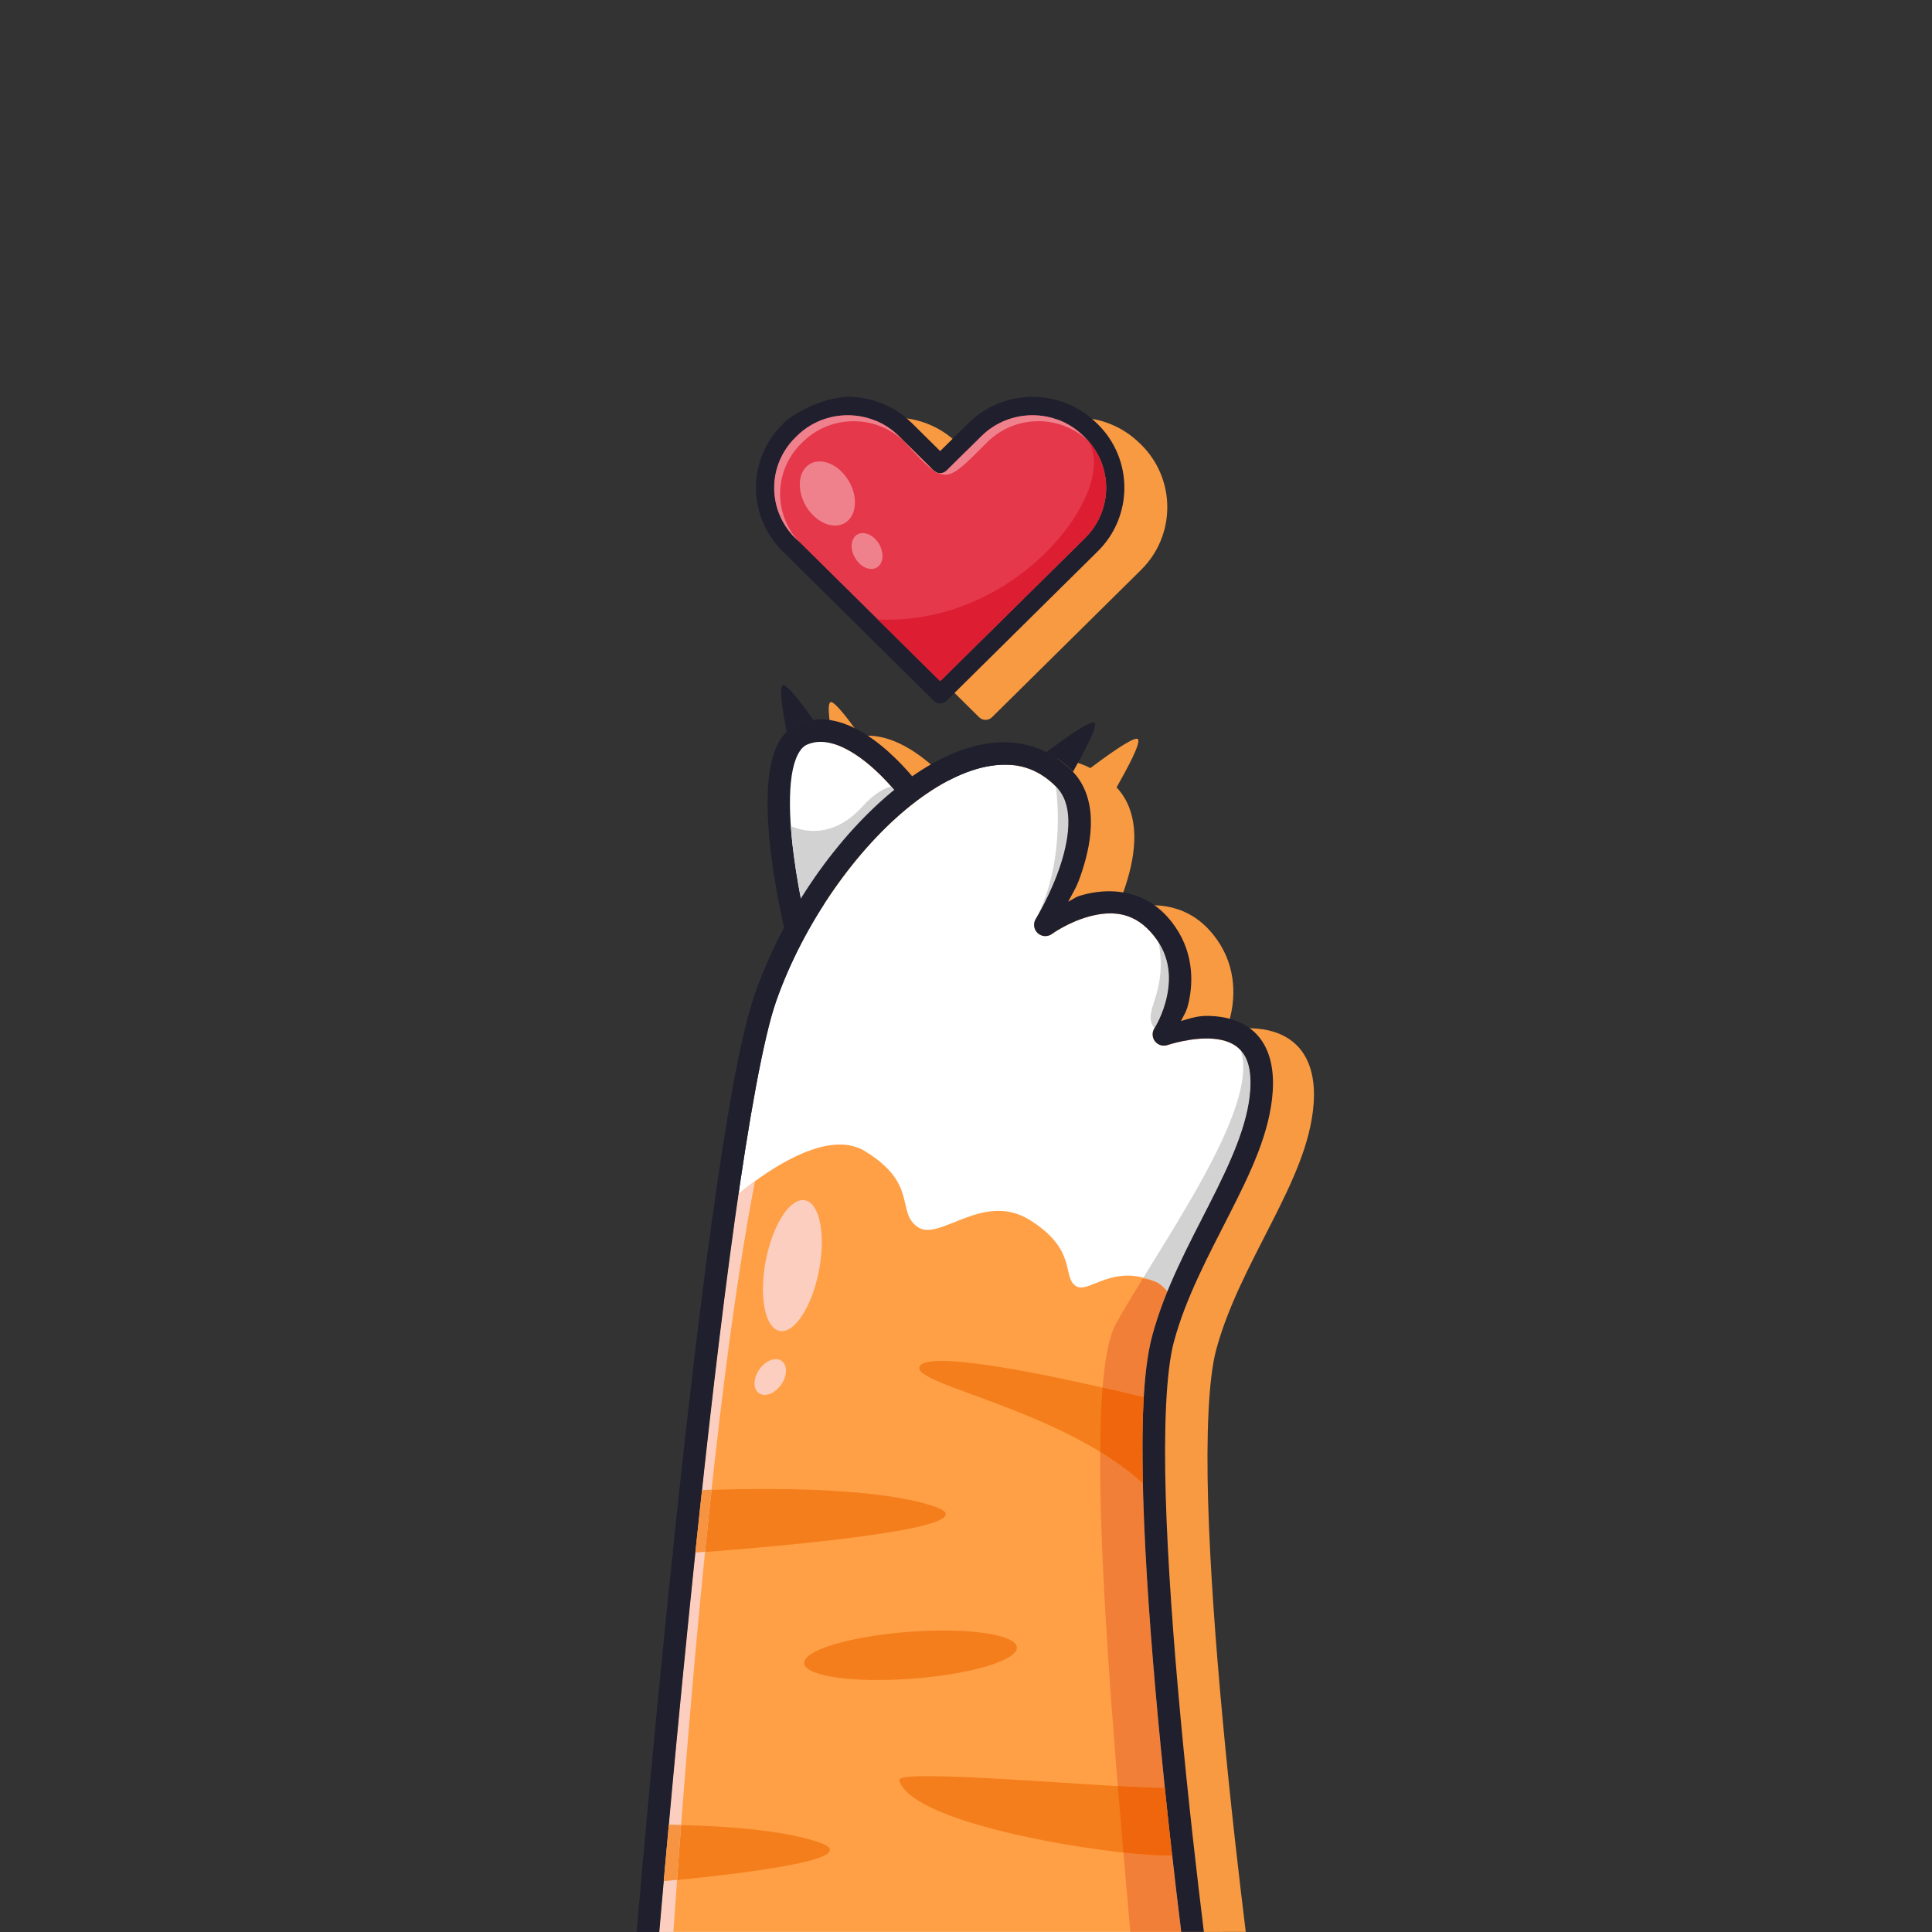 <svg width="56" height="56" viewBox="0 0 56 56" fill="none" xmlns="http://www.w3.org/2000/svg">
<rect x="0" y="0" width="56" height="56" fill="#333333" stroke="none"/>
<path d="M25.926 12.103C25.153 12.118 24.261 12.656 24.096 12.852L24.059 12.888C23.049 13.886 23.049 15.517 24.059 16.516L28.382 20.791C28.485 20.892 28.649 20.892 28.752 20.791L33.077 16.516C34.087 15.517 34.087 13.886 33.077 12.888L33.039 12.852C32.029 11.854 30.389 11.854 29.379 12.852L28.567 13.654L27.757 12.852C27.252 12.353 26.588 12.103 25.926 12.103H25.926ZM31.011 12.635C30.978 12.639 30.945 12.642 30.913 12.647C30.88 12.651 30.848 12.657 30.815 12.663C30.782 12.669 30.75 12.677 30.718 12.684C30.685 12.692 30.653 12.7 30.621 12.71C30.589 12.719 30.557 12.73 30.526 12.741C30.494 12.751 30.463 12.763 30.432 12.775C30.494 12.75 30.557 12.729 30.621 12.71C30.685 12.691 30.75 12.676 30.815 12.663C30.88 12.651 30.945 12.642 31.011 12.635V12.635ZM31.407 12.635C31.473 12.641 31.538 12.651 31.603 12.663C31.668 12.676 31.733 12.691 31.797 12.71C31.861 12.728 31.924 12.75 31.986 12.775C31.955 12.763 31.924 12.751 31.892 12.74C31.861 12.729 31.829 12.719 31.797 12.71C31.733 12.691 31.668 12.675 31.603 12.663C31.538 12.651 31.473 12.641 31.407 12.635ZM25.149 12.776C25.118 12.788 25.087 12.802 25.057 12.816C25.026 12.829 24.996 12.844 24.966 12.86C25.026 12.829 25.087 12.801 25.149 12.776ZM26.703 12.776C26.766 12.801 26.827 12.829 26.887 12.86C26.826 12.829 26.766 12.801 26.703 12.776ZM24.428 13.262H24.429C24.424 13.267 24.419 13.272 24.414 13.277C24.419 13.272 24.423 13.267 24.428 13.262H24.428ZM24.303 13.398C24.291 13.413 24.277 13.429 24.265 13.444C24.277 13.429 24.29 13.413 24.303 13.398ZM24.059 13.756C24.012 13.845 23.971 13.936 23.938 14.03C23.972 13.936 24.012 13.845 24.059 13.756ZM23.908 14.123C23.879 14.218 23.858 14.314 23.844 14.411C23.834 14.475 23.828 14.54 23.825 14.605C23.828 14.54 23.834 14.475 23.844 14.411C23.858 14.314 23.879 14.218 23.908 14.123ZM23.825 14.807C23.827 14.837 23.829 14.867 23.832 14.898C23.835 14.93 23.839 14.962 23.844 14.994C23.853 15.059 23.866 15.123 23.882 15.187C23.89 15.219 23.898 15.25 23.908 15.282C23.879 15.187 23.858 15.091 23.844 14.994C23.835 14.932 23.828 14.87 23.825 14.807ZM23.974 15.468C23.999 15.53 24.028 15.59 24.059 15.649C24.028 15.59 23.999 15.53 23.974 15.468ZM24.272 15.97C24.281 15.981 24.29 15.991 24.298 16.002C24.29 15.991 24.281 15.981 24.272 15.97ZM24.088 20.35V20.35C24.081 20.35 24.074 20.351 24.069 20.354C23.957 20.418 24.065 21.091 24.175 21.68C24.184 21.671 24.193 21.663 24.203 21.654C24.227 21.632 24.252 21.611 24.278 21.591C24.343 21.54 24.416 21.497 24.495 21.461C24.591 21.419 24.687 21.387 24.784 21.365C24.825 21.355 24.867 21.348 24.909 21.342C24.867 21.348 24.825 21.355 24.784 21.365C24.687 21.387 24.591 21.419 24.495 21.462C24.416 21.497 24.344 21.54 24.278 21.591C24.252 21.611 24.227 21.632 24.203 21.654C23.901 21.932 23.759 22.371 23.689 22.836C23.599 23.431 23.624 24.123 23.689 24.792C23.8 25.924 24.036 26.983 24.106 27.283C23.784 27.889 23.501 28.52 23.274 29.163C22.865 30.323 22.462 32.649 22.058 35.547C21.654 38.444 21.261 41.891 20.916 45.202C20.431 49.854 20.073 53.871 19.89 55.997H20.538V55.998H35.46V55.997H36.109C35.925 54.5 35.666 52.288 35.438 49.825C35.24 47.698 35.074 45.458 35.018 43.527C34.962 41.597 35.028 39.961 35.251 39.127C35.588 37.869 36.242 36.653 36.843 35.471C37.443 34.29 37.998 33.142 38.078 31.97C38.127 31.243 37.958 30.702 37.635 30.348C37.311 29.994 36.869 29.856 36.46 29.817C35.946 29.767 35.755 29.872 35.454 29.951C35.553 29.744 35.618 29.7 35.689 29.349C35.826 28.672 35.775 27.752 35.056 26.962C34.322 26.155 33.344 26.149 32.63 26.348C32.4 26.412 32.41 26.453 32.23 26.537C32.386 26.231 32.468 26.154 32.622 25.681C32.774 25.215 32.89 24.702 32.878 24.195C32.866 23.704 32.726 23.206 32.365 22.823C32.677 22.27 33.078 21.532 32.983 21.425C32.976 21.415 32.961 21.411 32.941 21.413C32.749 21.424 32.057 21.923 31.607 22.262C31.235 22.076 30.832 21.984 30.42 21.98C30.259 21.978 30.097 21.989 29.935 22.013C29.213 22.12 28.482 22.457 27.769 22.954C27.587 22.738 27.272 22.391 26.88 22.073C26.567 21.818 26.202 21.577 25.797 21.437H25.796C25.518 21.342 25.215 21.297 24.911 21.341C24.92 21.339 24.929 21.338 24.939 21.337C24.615 20.88 24.216 20.355 24.088 20.349L24.088 20.35ZM24.635 22.136H24.636C24.628 22.143 24.62 22.152 24.612 22.161C24.62 22.152 24.628 22.144 24.635 22.136H24.635ZM24.595 22.182C24.588 22.191 24.58 22.2 24.573 22.21C24.58 22.201 24.587 22.191 24.595 22.182ZM24.571 22.213C24.564 22.223 24.557 22.234 24.55 22.244C24.557 22.234 24.564 22.223 24.571 22.213ZM24.507 22.317C24.502 22.329 24.495 22.341 24.489 22.354C24.495 22.341 24.501 22.329 24.507 22.317ZM24.454 22.43C24.448 22.448 24.44 22.467 24.433 22.487C24.44 22.467 24.447 22.449 24.454 22.43ZM32.031 22.526C32.051 22.541 32.072 22.557 32.092 22.573C32.072 22.557 32.051 22.541 32.031 22.526ZM32.12 22.596C32.147 22.618 32.174 22.642 32.201 22.665C32.174 22.641 32.147 22.618 32.12 22.596ZM30.416 22.621C30.477 22.621 30.537 22.623 30.596 22.628C30.537 22.624 30.477 22.621 30.416 22.621ZM30.416 22.621V22.621C30.357 22.621 30.297 22.624 30.237 22.628C30.297 22.624 30.357 22.62 30.416 22.62V22.621ZM30.213 22.63C30.152 22.635 30.091 22.642 30.029 22.651C29.721 22.697 29.395 22.798 29.06 22.95C29.395 22.798 29.721 22.696 30.029 22.651C30.091 22.642 30.152 22.635 30.213 22.63V22.63ZM30.631 22.631C30.689 22.636 30.746 22.645 30.803 22.655C30.746 22.645 30.689 22.637 30.631 22.631ZM24.387 22.633C24.381 22.654 24.375 22.677 24.37 22.7C24.375 22.677 24.382 22.655 24.387 22.633ZM30.85 22.665C30.869 22.67 30.889 22.673 30.907 22.678C30.889 22.673 30.869 22.67 30.85 22.665ZM32.231 22.693C32.261 22.72 32.29 22.747 32.319 22.776C32.29 22.747 32.261 22.72 32.231 22.693ZM31.004 22.704C31.023 22.71 31.042 22.716 31.062 22.723C31.042 22.716 31.023 22.71 31.004 22.704ZM24.364 22.723C24.36 22.744 24.356 22.764 24.352 22.785C24.356 22.764 24.36 22.744 24.364 22.723ZM31.105 22.737C31.124 22.744 31.143 22.752 31.163 22.759C31.143 22.752 31.124 22.744 31.105 22.737ZM31.212 22.78C31.228 22.787 31.245 22.794 31.261 22.802C31.245 22.794 31.228 22.787 31.212 22.78ZM31.313 22.828C31.329 22.837 31.346 22.844 31.363 22.853C31.346 22.844 31.329 22.836 31.313 22.828ZM24.34 22.841C24.335 22.871 24.33 22.901 24.325 22.933C24.316 22.992 24.308 23.054 24.302 23.118C24.308 23.054 24.316 22.992 24.325 22.933C24.329 22.901 24.335 22.871 24.34 22.841H24.34ZM31.453 22.905C31.469 22.916 31.486 22.926 31.502 22.937C31.486 22.927 31.47 22.916 31.453 22.905ZM31.551 22.97C31.568 22.981 31.584 22.993 31.601 23.006C31.584 22.993 31.568 22.982 31.551 22.97ZM28.916 23.019C28.723 23.114 28.528 23.225 28.332 23.351C28.528 23.225 28.723 23.114 28.916 23.019ZM31.638 23.034C31.658 23.049 31.677 23.064 31.697 23.08C31.677 23.064 31.658 23.049 31.638 23.034ZM31.743 23.12C31.756 23.131 31.769 23.142 31.781 23.154C31.769 23.142 31.756 23.131 31.743 23.12ZM27.137 23.211C27.155 23.231 27.171 23.25 27.188 23.268C27.196 23.278 27.205 23.288 27.213 23.298C27.206 23.288 27.196 23.278 27.188 23.268C27.172 23.25 27.154 23.231 27.137 23.211ZM31.843 23.212C31.854 23.222 31.864 23.231 31.874 23.241V23.241C31.864 23.231 31.854 23.222 31.843 23.212ZM24.276 23.555C24.275 23.629 24.275 23.704 24.275 23.78C24.276 23.856 24.277 23.934 24.28 24.012C24.282 24.089 24.286 24.166 24.29 24.244C24.286 24.166 24.283 24.089 24.28 24.012C24.277 23.934 24.276 23.856 24.275 23.78C24.274 23.704 24.274 23.629 24.276 23.555ZM24.291 24.257C24.294 24.296 24.297 24.335 24.299 24.375C24.301 24.405 24.303 24.434 24.305 24.464C24.3 24.395 24.295 24.325 24.291 24.257H24.291ZM24.315 24.576C24.316 24.597 24.318 24.619 24.321 24.64C24.323 24.67 24.326 24.7 24.329 24.729C24.333 24.767 24.337 24.805 24.341 24.843C24.337 24.805 24.332 24.767 24.329 24.729C24.326 24.7 24.324 24.67 24.321 24.64C24.32 24.619 24.317 24.597 24.315 24.576H24.315ZM24.342 24.855C24.349 24.928 24.358 25 24.367 25.073C24.358 25 24.35 24.928 24.342 24.855ZM24.404 25.36C24.424 25.499 24.444 25.635 24.465 25.766C24.506 26.016 24.548 26.247 24.587 26.449C24.548 26.247 24.506 26.015 24.465 25.766C24.444 25.635 24.424 25.499 24.404 25.36ZM33.476 26.873C33.514 26.874 33.552 26.876 33.59 26.88C33.514 26.873 33.438 26.871 33.362 26.875C33.4 26.873 33.438 26.872 33.476 26.873ZM33.249 26.882C33.174 26.89 33.099 26.901 33.024 26.916C33.099 26.901 33.174 26.89 33.249 26.882ZM33.817 26.919C34.042 26.976 34.265 27.092 34.476 27.291C34.265 27.092 34.042 26.976 33.817 26.919ZM34.844 27.75C34.867 27.789 34.889 27.828 34.909 27.868C34.896 27.843 34.882 27.819 34.868 27.795C34.859 27.78 34.853 27.765 34.844 27.75ZM35.706 30.49C35.562 30.512 35.432 30.54 35.328 30.565C35.432 30.54 35.562 30.512 35.706 30.49ZM36.622 30.496C36.694 30.512 36.762 30.533 36.827 30.559C36.956 30.611 37.069 30.685 37.16 30.785V30.786C37.183 30.811 37.205 30.837 37.226 30.866C37.205 30.837 37.183 30.811 37.16 30.786V30.786C37.069 30.686 36.956 30.611 36.827 30.559C36.762 30.533 36.694 30.512 36.622 30.496ZM37.226 30.867C37.229 30.87 37.231 30.875 37.234 30.879C37.232 30.877 37.23 30.874 37.229 30.872C37.228 30.87 37.227 30.868 37.226 30.867L37.226 30.867ZM37.334 31.064C37.336 31.067 37.337 31.07 37.338 31.073C37.337 31.072 37.336 31.07 37.336 31.068C37.335 31.067 37.335 31.066 37.334 31.064L37.334 31.064ZM37.435 31.928C37.426 32.052 37.411 32.177 37.39 32.304C37.411 32.177 37.427 32.052 37.435 31.928Z" fill="#F89A41"/>
<path d="M29.124 22.166V22.166C28.997 22.166 28.866 22.177 28.732 22.197C28.017 22.302 27.209 22.705 26.415 23.335C24.826 24.596 23.297 26.751 22.499 29.014C22.133 30.053 21.706 32.434 21.299 35.359C20.891 38.283 20.492 41.774 20.142 45.125C19.628 50.057 19.276 54.065 19.111 55.998H34.237C34.065 54.619 33.809 52.442 33.564 49.803C33.364 47.638 33.193 45.356 33.136 43.377C33.079 41.397 33.124 39.739 33.395 38.729C33.764 37.352 34.453 36.084 35.057 34.898C35.661 33.711 36.17 32.605 36.239 31.599C36.281 30.979 36.145 30.644 35.96 30.441C35.774 30.238 35.502 30.142 35.187 30.111C34.557 30.051 33.845 30.291 33.845 30.291C33.781 30.314 33.711 30.316 33.645 30.297C33.58 30.278 33.522 30.239 33.48 30.185C33.437 30.132 33.413 30.066 33.41 29.998C33.407 29.93 33.425 29.862 33.462 29.805C33.462 29.805 33.717 29.413 33.829 28.858C33.941 28.303 33.919 27.638 33.345 27.007C32.785 26.392 32.135 26.408 31.543 26.573C30.951 26.738 30.495 27.069 30.495 27.069C30.434 27.114 30.36 27.137 30.283 27.134C30.207 27.13 30.135 27.099 30.079 27.048C30.023 26.996 29.987 26.926 29.977 26.851C29.966 26.775 29.983 26.698 30.024 26.634C30.024 26.634 30.461 25.921 30.74 25.066C30.88 24.639 30.976 24.18 30.967 23.778C30.957 23.376 30.853 23.045 30.602 22.794C30.163 22.355 29.675 22.165 29.124 22.166L29.124 22.166Z" fill="white"/>
<path d="M35.959 30.442C36.549 32.111 33.589 36.131 32.346 38.372C31.349 40.171 32.205 49.592 32.764 55.998H34.236C34.064 54.62 33.807 52.442 33.563 49.803C33.362 47.639 33.192 45.356 33.135 43.377C33.077 41.397 33.122 39.739 33.393 38.729C33.763 37.352 34.452 36.085 35.056 34.898C35.659 33.711 36.169 32.605 36.237 31.599C36.279 30.98 36.144 30.644 35.959 30.442L35.959 30.442Z" fill="#D2D2D2"/>
<path d="M24.443 20.966C24.032 20.825 23.566 20.793 23.124 20.99C22.608 21.22 22.398 21.781 22.307 22.384C22.216 22.987 22.241 23.688 22.307 24.366C22.44 25.721 22.751 26.984 22.751 26.984C22.762 27.025 22.78 27.065 22.805 27.099C22.831 27.134 22.863 27.163 22.899 27.185C22.936 27.207 22.977 27.222 23.019 27.229C23.061 27.235 23.105 27.233 23.146 27.223C23.188 27.213 23.227 27.194 23.262 27.169C23.296 27.143 23.326 27.111 23.348 27.075C23.37 27.038 23.385 26.997 23.391 26.955C23.398 26.913 23.396 26.869 23.385 26.828C23.385 26.828 23.082 25.597 22.955 24.302C22.892 23.654 22.875 22.99 22.952 22.481C23.029 21.972 23.196 21.672 23.388 21.587C23.654 21.468 23.928 21.481 24.231 21.585C24.533 21.689 24.851 21.89 25.131 22.117C25.69 22.572 26.091 23.109 26.091 23.109C26.117 23.143 26.149 23.173 26.186 23.195C26.222 23.217 26.263 23.231 26.306 23.238C26.348 23.244 26.391 23.241 26.433 23.231C26.475 23.22 26.514 23.202 26.548 23.176C26.583 23.15 26.612 23.118 26.634 23.081C26.656 23.044 26.67 23.004 26.677 22.961C26.683 22.919 26.68 22.875 26.67 22.834C26.659 22.792 26.641 22.753 26.615 22.718C26.615 22.718 26.177 22.127 25.541 21.61C25.224 21.352 24.853 21.108 24.442 20.966L24.443 20.966Z" fill="#1F1F2E"/>
<path d="M22.711 19.864C22.704 19.863 22.697 19.864 22.691 19.867C22.578 19.932 22.688 20.615 22.799 21.212C22.891 21.121 22.998 21.046 23.123 20.99C23.271 20.924 23.422 20.884 23.573 20.864C23.245 20.401 22.841 19.869 22.711 19.863L22.711 19.864Z" fill="#1F1F2E"/>
<path d="M31.684 20.941C31.489 20.953 30.787 21.458 30.331 21.802C30.591 21.932 30.837 22.106 31.062 22.331C31.075 22.344 31.087 22.357 31.1 22.371C31.415 21.81 31.822 21.062 31.726 20.953C31.718 20.944 31.703 20.94 31.684 20.941L31.684 20.941Z" fill="#1F1F2E"/>
<path d="M23.793 21.503C23.653 21.501 23.518 21.528 23.385 21.587C23.193 21.673 23.025 21.972 22.948 22.481C22.872 22.991 22.888 23.655 22.952 24.303C23.015 24.95 23.123 25.581 23.214 26.05C23.989 24.803 24.927 23.707 25.918 22.901C25.75 22.703 25.469 22.396 25.127 22.118C24.848 21.891 24.53 21.689 24.227 21.585C24.076 21.533 23.932 21.504 23.793 21.503L23.793 21.503Z" fill="white"/>
<path d="M24.375 33.175C24.339 33.174 24.303 33.175 24.267 33.177C23.295 33.216 22.145 34.005 21.407 34.603C21.371 34.852 21.334 35.099 21.298 35.357C20.89 38.281 20.491 41.772 20.142 45.124C19.628 50.056 19.275 54.064 19.11 55.997H34.237C34.067 54.645 33.814 52.504 33.563 49.801C33.363 47.637 33.193 45.355 33.135 43.376C33.078 41.396 33.123 39.738 33.394 38.728C33.513 38.285 33.665 37.855 33.836 37.434C33.73 37.31 33.627 37.219 33.531 37.174C32.232 36.572 31.547 37.549 31.167 37.264C30.787 36.978 31.219 36.223 29.857 35.367C28.495 34.511 27.231 36.009 26.598 35.565C25.965 35.121 26.627 34.321 25.075 33.369C24.863 33.239 24.626 33.18 24.375 33.175L24.375 33.175Z" fill="#FFA046"/>
<path d="M29.926 12.036C29.391 12.036 28.855 12.238 28.445 12.643L27.435 13.641C27.386 13.69 27.318 13.718 27.248 13.718C27.178 13.718 27.111 13.69 27.061 13.641L26.053 12.643C25.643 12.238 25.107 12.036 24.571 12.036C24.035 12.036 23.501 12.238 23.091 12.643L23.053 12.681C22.234 13.49 22.234 14.791 23.053 15.601L27.248 19.748L31.445 15.601C32.264 14.791 32.264 13.49 31.445 12.681L31.407 12.643C30.998 12.238 30.462 12.036 29.926 12.036Z" fill="#E5384B"/>
<path d="M24.574 11.503C23.791 11.519 22.886 12.064 22.72 12.262L22.682 12.299C21.658 13.31 21.658 14.964 22.682 15.976L27.064 20.31C27.168 20.412 27.335 20.412 27.439 20.31L31.823 15.976C32.846 14.964 32.846 13.31 31.823 12.299L31.785 12.262C30.761 11.251 29.098 11.251 28.074 12.262L27.251 13.075L26.43 12.262C25.918 11.756 25.246 11.503 24.574 11.503L24.574 11.503ZM24.574 12.034C25.11 12.034 25.646 12.235 26.056 12.64L27.064 13.638C27.168 13.741 27.335 13.741 27.439 13.638L28.449 12.64C29.268 11.831 30.591 11.831 31.41 12.64L31.448 12.678C32.267 13.488 32.267 14.789 31.448 15.598L27.251 19.745L23.056 15.598C22.237 14.789 22.237 13.488 23.056 12.678L23.094 12.64C23.504 12.235 24.038 12.034 24.574 12.034H24.574Z" fill="#1F1F2E"/>
<path d="M29.926 12.036C29.391 12.036 28.855 12.238 28.445 12.643L27.435 13.641C27.332 13.743 27.165 13.743 27.061 13.641L26.053 12.643C25.643 12.238 25.107 12.036 24.571 12.036C24.035 12.036 23.501 12.238 23.091 12.643L23.053 12.681C22.234 13.49 22.234 14.791 23.053 15.601L23.189 15.735C22.408 14.924 22.419 13.65 23.226 12.853L23.264 12.815C23.673 12.41 24.207 12.209 24.743 12.209C25.279 12.209 25.816 12.41 26.225 12.815C27.427 14.15 27.423 13.996 28.618 12.815C29.027 12.41 29.563 12.208 30.099 12.208C30.6 12.208 31.101 12.385 31.499 12.739C31.481 12.72 31.465 12.7 31.445 12.681L31.407 12.643C30.998 12.238 30.462 12.036 29.926 12.036Z" fill="#EF818D"/>
<path d="M24.599 13.937C24.666 14.049 24.716 14.169 24.747 14.291C24.777 14.414 24.788 14.535 24.777 14.648C24.767 14.762 24.737 14.865 24.687 14.953C24.638 15.04 24.571 15.11 24.489 15.158C24.408 15.207 24.315 15.232 24.214 15.234C24.114 15.236 24.008 15.213 23.904 15.168C23.799 15.123 23.698 15.056 23.605 14.971C23.512 14.886 23.43 14.784 23.363 14.672C23.297 14.56 23.247 14.439 23.216 14.317C23.186 14.195 23.175 14.074 23.185 13.96C23.195 13.847 23.226 13.743 23.276 13.656C23.325 13.568 23.392 13.498 23.473 13.45C23.554 13.402 23.648 13.376 23.748 13.374C23.849 13.373 23.954 13.395 24.059 13.44C24.163 13.486 24.265 13.553 24.358 13.638C24.451 13.723 24.532 13.825 24.599 13.937Z" fill="#EF818D"/>
<path d="M25.478 15.766C25.515 15.829 25.543 15.896 25.56 15.964C25.577 16.032 25.583 16.1 25.578 16.163C25.572 16.227 25.555 16.284 25.527 16.333C25.5 16.382 25.462 16.421 25.417 16.448C25.325 16.503 25.207 16.505 25.09 16.454C24.971 16.403 24.863 16.303 24.788 16.176C24.75 16.114 24.723 16.046 24.705 15.978C24.688 15.91 24.682 15.842 24.688 15.779C24.694 15.716 24.711 15.658 24.739 15.609C24.766 15.56 24.804 15.521 24.849 15.494C24.941 15.44 25.058 15.438 25.176 15.489C25.294 15.54 25.403 15.639 25.478 15.766Z" fill="#EF818D"/>
<path d="M31.502 12.737C32.531 14.023 29.631 18.143 25.442 17.957L27.251 19.745L31.448 15.598C32.248 14.807 32.265 13.549 31.502 12.737L31.502 12.737Z" fill="#DC1D32"/>
<path d="M33.12 37.066C32.832 37.535 32.56 37.984 32.346 38.369C31.352 40.163 32.203 49.59 32.762 55.995H34.236C34.067 54.643 33.813 52.503 33.563 49.8C33.362 47.635 33.192 45.354 33.135 43.374C33.077 41.395 33.122 39.736 33.393 38.726C33.512 38.284 33.664 37.853 33.836 37.432C33.73 37.309 33.626 37.217 33.53 37.172C33.389 37.107 33.253 37.075 33.12 37.066L33.12 37.066Z" fill="#F27F37"/>
<path d="M25.833 22.8C25.61 22.848 25.331 23.013 24.988 23.387C24.135 24.319 23.283 24.101 22.925 23.944C22.933 24.064 22.944 24.184 22.955 24.303C23.019 24.951 23.127 25.581 23.218 26.051C23.992 24.804 24.93 23.708 25.922 22.901C25.895 22.87 25.865 22.836 25.833 22.8Z" fill="#D2D2D2"/>
<path d="M33.576 27.307C33.586 27.342 33.594 27.378 33.6 27.416C33.829 28.856 33.08 29.317 33.462 29.803C33.462 29.803 33.717 29.411 33.829 28.856C33.923 28.389 33.921 27.844 33.576 27.307Z" fill="#D2D2D2"/>
<path d="M30.602 22.795C30.602 22.795 30.937 24.896 30.024 26.635C30.024 26.635 30.462 25.922 30.741 25.067C30.88 24.64 30.977 24.181 30.967 23.779C30.958 23.377 30.854 23.047 30.602 22.795Z" fill="#D2D2D2"/>
<path d="M22.279 43.158C21.053 43.155 20.122 43.207 20.122 43.207L19.494 45.054C19.494 45.054 29.236 44.417 27.111 43.676C25.917 43.259 23.854 43.163 22.279 43.158L22.279 43.158ZM19.385 52.894C19.332 53.486 19.28 54.048 19.238 54.532C21.881 54.279 25.058 53.862 23.753 53.407C22.672 53.03 20.883 52.915 19.385 52.894H19.385Z" fill="#F47E1C"/>
<path d="M21.883 34.24C21.711 34.364 21.551 34.489 21.407 34.605C21.37 34.855 21.333 35.102 21.297 35.36C20.89 38.284 20.49 41.775 20.141 45.127C19.627 50.059 19.274 54.066 19.11 55.999H19.518C19.869 50.863 20.683 40.444 21.883 34.24L21.883 34.24Z" fill="#FBCEBF"/>
<path d="M23.737 36.833C23.689 37.082 23.622 37.325 23.538 37.547C23.455 37.769 23.358 37.967 23.252 38.129C23.146 38.291 23.035 38.414 22.923 38.491C22.811 38.568 22.701 38.598 22.6 38.578C22.499 38.558 22.408 38.49 22.333 38.377C22.258 38.263 22.2 38.108 22.163 37.918C22.125 37.728 22.109 37.508 22.115 37.271C22.12 37.034 22.148 36.783 22.197 36.535C22.245 36.286 22.312 36.044 22.396 35.821C22.479 35.599 22.576 35.401 22.682 35.239C22.787 35.077 22.899 34.954 23.011 34.877C23.123 34.8 23.233 34.771 23.334 34.79C23.435 34.81 23.526 34.878 23.601 34.992C23.676 35.105 23.734 35.261 23.771 35.45C23.809 35.64 23.825 35.86 23.819 36.097C23.813 36.335 23.786 36.585 23.737 36.833Z" fill="#FBCEBF"/>
<path d="M22.719 39.512C22.78 39.598 22.797 39.724 22.766 39.86C22.735 39.997 22.659 40.134 22.555 40.24C22.503 40.293 22.446 40.337 22.387 40.37C22.328 40.402 22.267 40.422 22.21 40.429C22.152 40.437 22.098 40.43 22.05 40.411C22.003 40.392 21.963 40.36 21.933 40.317C21.872 40.23 21.855 40.105 21.886 39.968C21.917 39.832 21.993 39.695 22.097 39.588C22.149 39.535 22.206 39.491 22.265 39.459C22.324 39.426 22.384 39.406 22.442 39.399C22.5 39.392 22.554 39.398 22.602 39.417C22.649 39.437 22.689 39.469 22.719 39.512Z" fill="#FBCEBF"/>
<path d="M27.339 39.447C26.972 39.443 26.724 39.488 26.657 39.602C26.357 40.121 30.79 40.853 33.127 42.997C33.106 42.077 33.109 41.232 33.152 40.502C31.974 40.214 28.767 39.462 27.339 39.447L27.339 39.447ZM26.997 51.483C26.406 51.479 26.039 51.51 26.064 51.601C26.408 52.886 32.128 53.784 33.835 53.784C33.882 53.784 33.928 53.783 33.974 53.781C33.906 53.183 33.835 52.544 33.762 51.827C32.418 51.816 28.737 51.495 26.997 51.483L26.997 51.483Z" fill="#F47E1C"/>
<path d="M26.443 48.658C28.145 48.53 29.502 48.122 29.474 47.747C29.446 47.372 28.043 47.172 26.341 47.3C24.638 47.428 23.281 47.836 23.309 48.211C23.337 48.586 24.74 48.786 26.443 48.658Z" fill="#F47E1C"/>
<path d="M29.128 21.515C28.965 21.514 28.801 21.525 28.637 21.549C27.759 21.679 26.866 22.143 26.01 22.822C24.299 24.179 22.726 26.411 21.885 28.796C21.471 29.973 21.061 32.331 20.652 35.267C20.242 38.204 19.844 41.699 19.494 45.054C19.003 49.77 18.64 53.842 18.455 55.997H19.11C19.298 53.813 19.658 49.773 20.143 45.124C20.492 41.772 20.891 38.282 21.299 35.357C21.707 32.433 22.134 30.052 22.5 29.013C23.297 26.749 24.826 24.594 26.415 23.334C27.21 22.703 28.017 22.3 28.732 22.195C29.447 22.089 30.061 22.253 30.602 22.793C30.854 23.044 30.958 23.375 30.967 23.776C30.977 24.178 30.88 24.637 30.741 25.065C30.461 25.92 30.024 26.632 30.024 26.632C29.983 26.697 29.966 26.773 29.976 26.849C29.986 26.925 30.022 26.995 30.078 27.047C30.135 27.099 30.207 27.129 30.283 27.133C30.36 27.137 30.435 27.114 30.496 27.068C30.496 27.068 30.951 26.737 31.544 26.572C32.135 26.407 32.786 26.391 33.345 27.005C33.919 27.636 33.941 28.302 33.829 28.857C33.717 29.411 33.463 29.803 33.463 29.803C33.425 29.861 33.407 29.928 33.41 29.997C33.413 30.065 33.437 30.131 33.479 30.184C33.522 30.238 33.58 30.277 33.645 30.296C33.711 30.315 33.781 30.313 33.845 30.29C33.845 30.29 34.557 30.05 35.188 30.11C35.503 30.14 35.775 30.237 35.96 30.439C36.146 30.642 36.281 30.978 36.239 31.598C36.171 32.604 35.661 33.709 35.057 34.896C34.454 36.083 33.764 37.351 33.395 38.728C33.124 39.737 33.079 41.396 33.136 43.375C33.194 45.355 33.364 47.637 33.565 49.801C33.794 52.271 34.051 54.481 34.239 55.997H34.895C34.708 54.479 34.446 52.236 34.215 49.741C34.015 47.585 33.846 45.313 33.789 43.357C33.732 41.4 33.799 39.742 34.025 38.897C34.367 37.621 35.029 36.389 35.638 35.191C36.247 33.994 36.81 32.83 36.89 31.642C36.94 30.905 36.769 30.356 36.441 29.998C36.114 29.64 35.665 29.499 35.25 29.459C34.729 29.409 34.536 29.515 34.231 29.595C34.331 29.386 34.397 29.341 34.469 28.986C34.608 28.299 34.556 27.366 33.828 26.565C33.084 25.748 32.093 25.741 31.368 25.944C31.135 26.009 31.145 26.049 30.963 26.135C31.121 25.825 31.204 25.747 31.36 25.267C31.515 24.795 31.632 24.275 31.619 23.761C31.608 23.246 31.456 22.724 31.062 22.331C30.512 21.78 29.834 21.523 29.128 21.515L29.128 21.515Z" fill="#1F1F2E"/>
<path d="M31.959 40.218C31.915 40.76 31.894 41.388 31.889 42.08C32.336 42.353 32.757 42.656 33.126 42.994C33.126 42.994 33.126 42.993 33.126 42.993C33.105 42.074 33.109 41.23 33.151 40.5C33.151 40.5 33.151 40.5 33.151 40.5C32.86 40.429 32.441 40.328 31.959 40.218L31.959 40.218ZM32.401 51.769C32.454 52.423 32.508 53.063 32.562 53.695C33.08 53.751 33.525 53.782 33.834 53.782C33.881 53.782 33.926 53.781 33.972 53.779C33.905 53.185 33.834 52.535 33.761 51.825C33.761 51.825 33.761 51.825 33.761 51.825C33.429 51.822 32.953 51.8 32.401 51.769H32.401Z" fill="#EF660C"/>
<path d="M20.625 43.18C20.479 43.186 20.419 43.188 20.347 43.192C20.281 43.797 20.217 44.401 20.154 45.001C20.236 44.995 20.342 44.987 20.437 44.98C20.497 44.38 20.56 43.78 20.625 43.18L20.625 43.18ZM19.385 52.888C19.331 53.481 19.28 54.043 19.238 54.526C19.365 54.514 19.496 54.5 19.625 54.487C19.661 53.984 19.7 53.456 19.743 52.896C19.623 52.893 19.502 52.89 19.385 52.888L19.385 52.888Z" fill="#F69442"/>
</svg>
